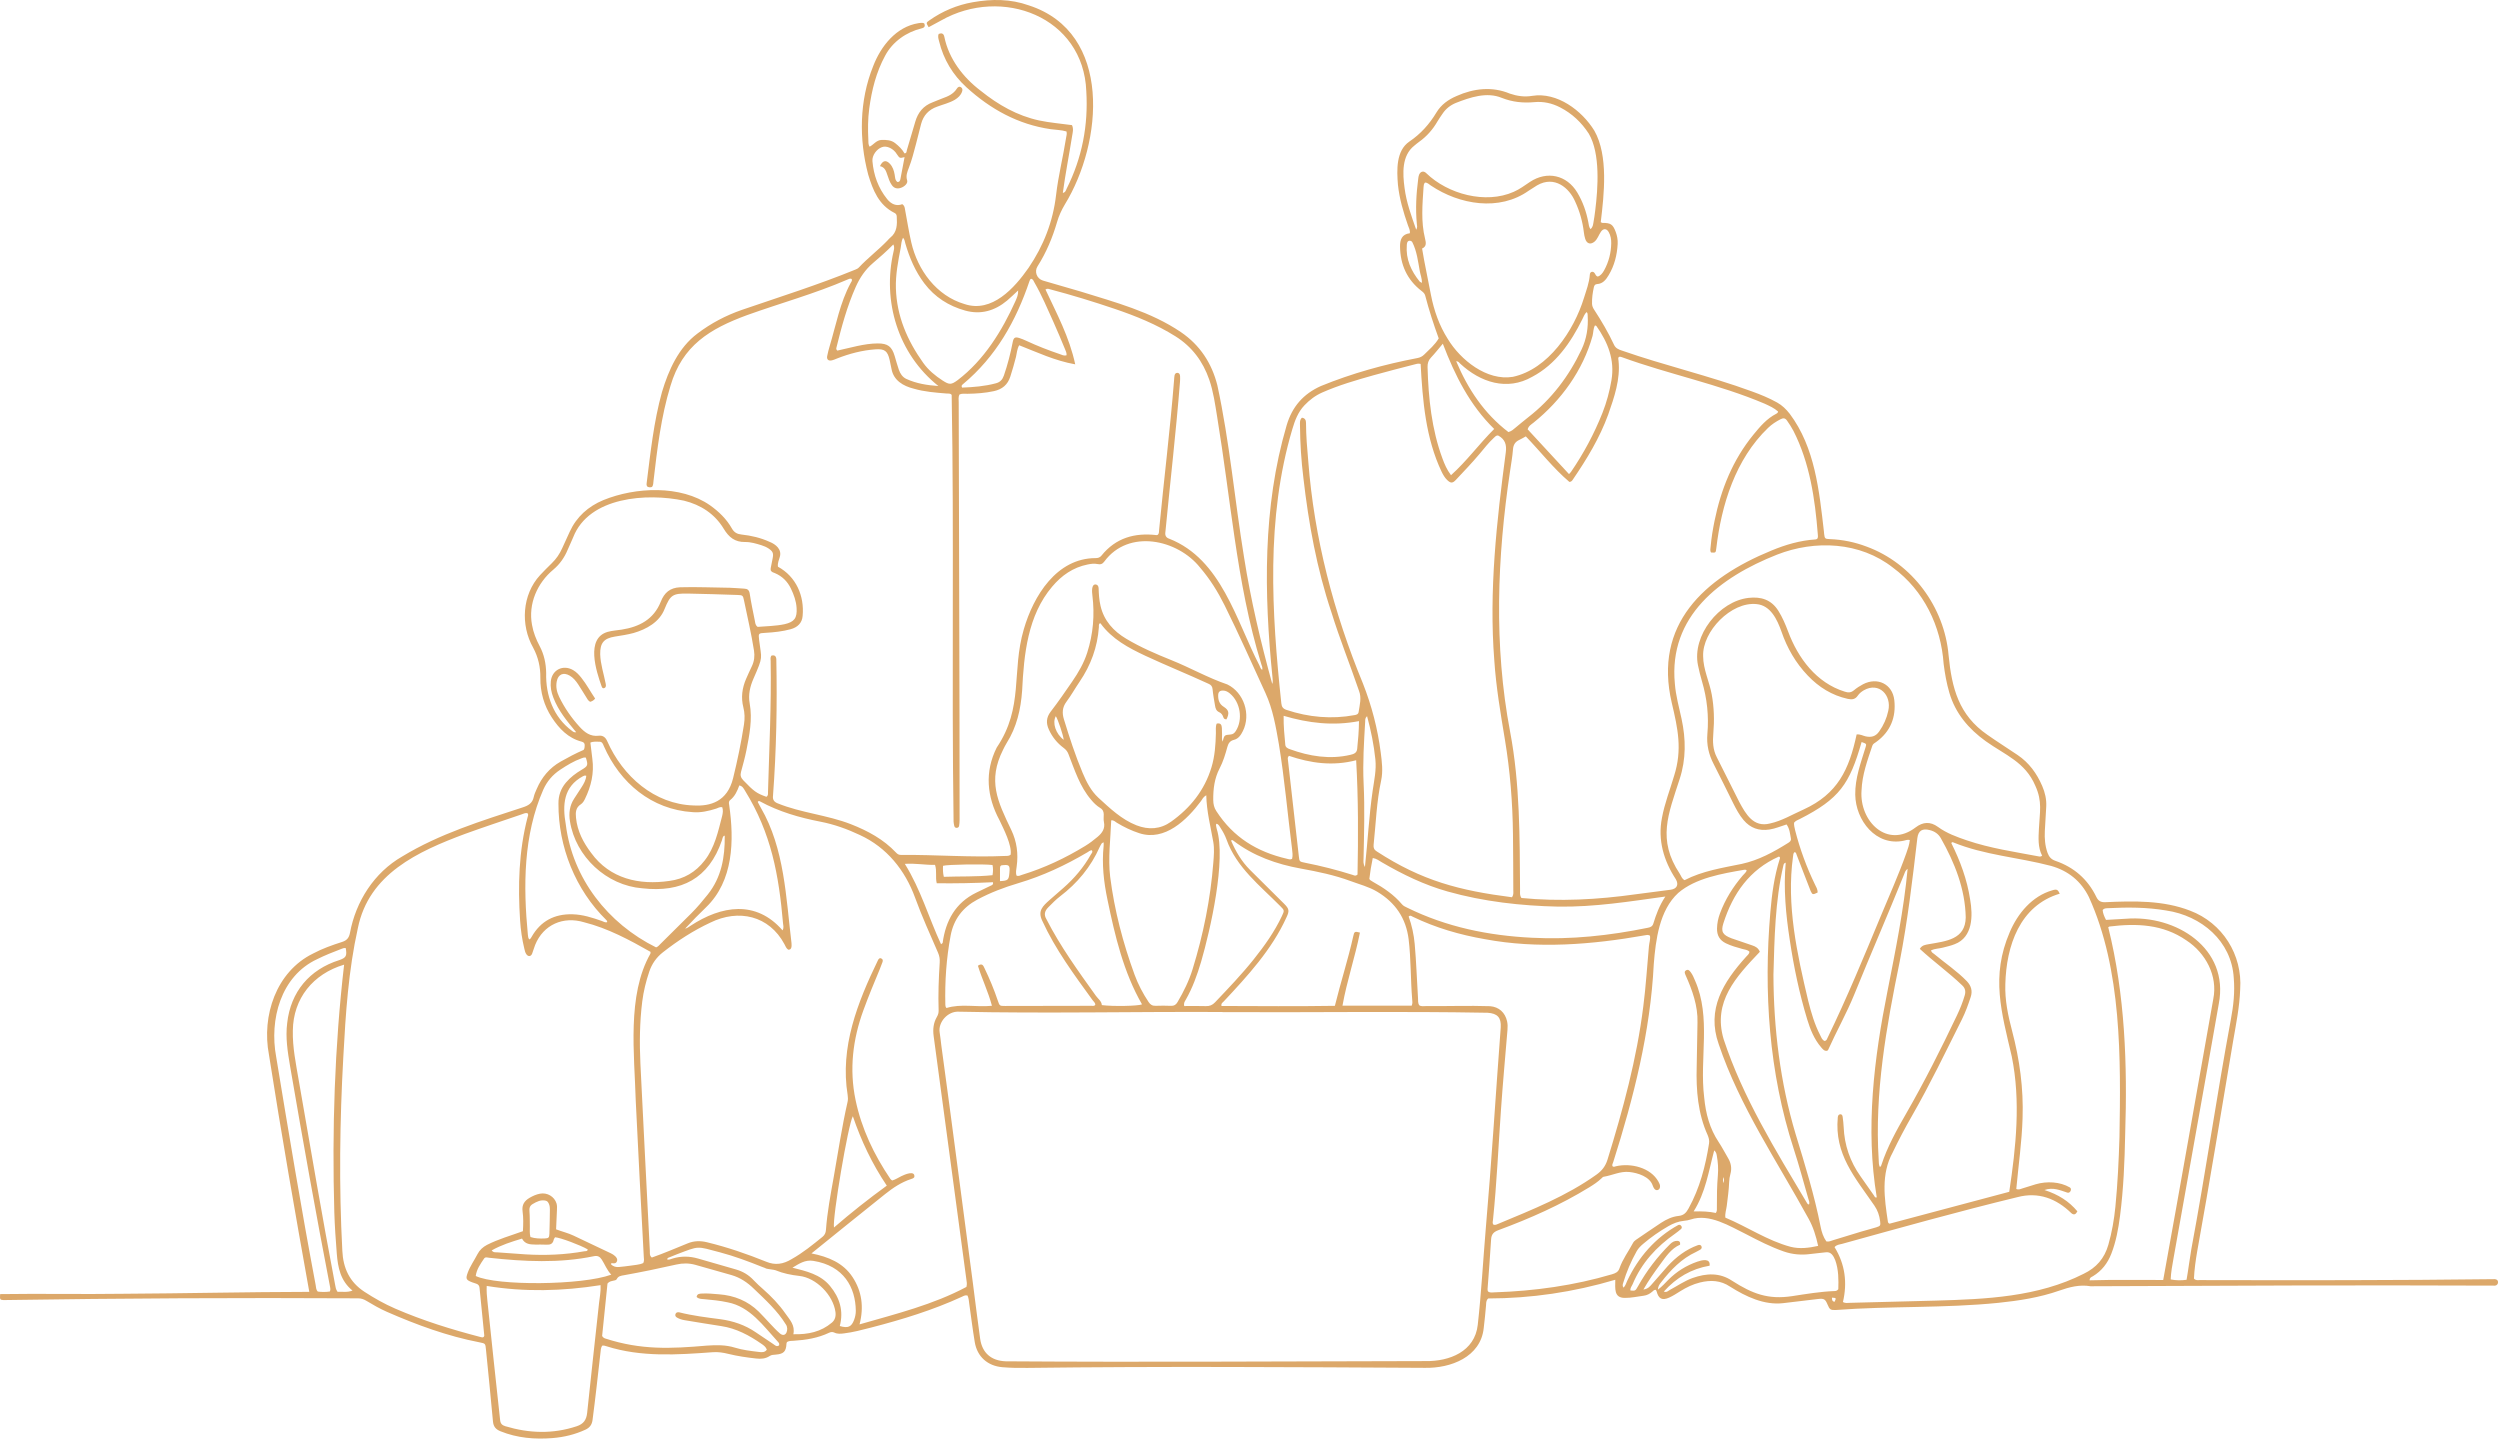<svg width="822" height="473" viewBox="0 0 822 473" fill="none" xmlns="http://www.w3.org/2000/svg">
<path d="M820.301 420.587C787.929 420.994 755.547 420.96 723.17 420.894C722.589 420.895 721.945 421.063 721.365 420.394C721.512 417.467 721.916 414.462 722.435 411.474C726.598 388.469 730.35 365.396 734.246 342.345C735.208 336.687 736.378 331.046 736.572 325.284C737.357 313.932 730.768 303.46 720.114 299.43C711.287 296 701.598 296.214 692.287 296.641C690.829 296.709 689.946 296.305 689.274 294.916C686.461 289.094 681.923 285.14 675.814 283.041C674.459 282.576 673.703 281.727 673.24 280.433C672.403 278.095 672.221 275.684 672.34 273.238C672.472 270.539 672.674 267.842 672.806 265.143C672.921 262.804 672.401 260.574 671.481 258.437C669.708 254.317 667.161 250.796 663.403 248.255C660.1 246.022 656.72 243.901 653.462 241.606C644.045 235.122 641.764 226.293 640.697 215.464C639.344 199.629 628.714 185.192 613.719 179.715C609.848 178.247 605.814 177.419 601.654 177.262C600.031 177.201 599.973 177.096 599.773 175.522C599.738 175.254 599.732 174.982 599.7 174.714C598.152 161.392 596.792 147.179 588.484 136.079C587.287 134.558 585.986 133.272 584.299 132.335C581.631 130.854 578.822 129.703 575.958 128.671C561.925 123.538 547.346 120.179 533.245 115.256C532.223 114.919 531.231 114.526 530.712 113.408C528.829 109.356 526.56 105.519 524.124 101.777C523.753 101.208 523.483 100.595 523.461 99.889C523.403 98.051 523.664 96.249 524.055 94.462C524.18 93.892 524.442 93.444 525.1 93.408C527.054 93.3 528.065 91.92 528.942 90.456C530.824 87.318 531.686 83.859 531.89 80.235C531.966 78.88 531.729 77.54 531.248 76.257C530.309 73.752 529.603 73.278 526.889 73.292C526.717 73.293 526.543 73.147 526.325 73.048C527.417 63.99 528.88 51.169 524.228 42.974C520.127 36.308 511.982 30.207 503.806 31.516C501.259 31.95 498.833 31.596 496.43 30.778C490.636 28.354 484.539 29.057 478.929 31.567C476.189 32.747 473.859 34.388 472.297 36.987C470.003 40.804 467.115 44.044 463.391 46.55C458.97 49.574 459.255 55.982 459.645 60.753C460.124 65.357 461.43 69.753 462.94 74.104C463.218 74.904 463.703 75.681 463.552 76.692C460.885 77.004 460.302 78.881 460.333 81.073C460.416 87.013 462.615 91.967 467.382 95.649C467.933 96.075 468.424 96.479 468.608 97.186C469.846 101.96 471.369 106.646 473.048 111.26C471.801 113.397 469.959 114.901 468.291 116.568C467.632 117.227 466.893 117.576 466 117.737C455.2 119.799 444.511 122.754 434.328 126.919C428.575 129.484 424.857 133.681 423.037 139.877C415.138 166.798 415.596 195.098 418.396 222.747C418.469 223.463 418.579 224.194 418.317 224.886C414.518 211.107 411.251 197.259 409.029 183.145C405.963 164.347 404.306 145.305 400.267 126.675C398.414 119.375 394.553 113.479 388.28 109.198C378.374 102.484 366.648 99.384 355.355 95.866C351.217 94.619 347.04 93.5 342.904 92.247C340.9 91.64 340.036 89.305 341.132 87.58C344.018 83.035 346.078 78.13 347.571 72.978C348.158 70.952 349.019 69.085 350.101 67.264C362.584 46.943 365.933 10.738 338.287 1.771C332.267 -0.377 326.102 -0.372 319.88 0.727C314.669 1.648 309.914 3.645 305.592 6.682C304.457 7.479 304.475 7.505 305.341 8.946C306.696 8.212 308.049 7.461 309.419 6.741C329.352 -4.597 356.252 5.432 357.177 30.014C357.852 41.207 355.782 51.95 350.718 62.032C350.467 62.532 350.382 63.228 349.456 63.436C350.303 57.087 351.534 50.922 352.53 44.612C352.71 43.511 353.046 42.372 352.469 41.142C348.871 40.635 345.229 40.362 341.669 39.608C334.432 38.041 328.206 34.456 322.504 29.882C316.692 25.494 311.987 19.387 310.504 12.139C310.262 10.948 309.615 10.802 308.652 11.144C308.266 12.052 308.594 12.823 308.781 13.595C310.225 19.559 313.303 24.639 317.782 28.712C325.685 35.899 334.748 40.932 345.499 42.48C347.218 42.727 348.981 42.715 350.663 43.227C350.873 43.995 350.635 44.638 350.532 45.297C349.55 51.573 347.979 57.748 347.246 64.063C346.227 72.844 343.129 80.821 338.172 88.096C333.545 94.713 326.154 102.958 317.188 99.992C307.92 97.289 301.695 88.793 299.617 79.648C298.809 76.095 298.247 72.485 297.575 68.901C297.465 68.311 297.467 67.673 296.672 67.135C294.722 67.894 293.018 67.11 291.687 65.453C288.761 61.813 287.248 57.593 286.855 52.977C286.696 51.114 288.222 49.018 289.958 48.392C291.564 47.746 293.857 48.913 294.895 50.708C295.822 52.063 295.822 52.063 297.422 51.661C296.971 54.06 296.537 56.439 296.069 58.81C295.966 59.329 295.804 59.89 295.051 59.834C294.262 59.219 294.319 58.288 294.17 57.443C293.93 56.092 293.541 54.824 292.548 53.801C291.303 52.517 290.217 52.745 289.335 54.628C290.896 54.947 291.339 56.215 291.761 57.516C292.137 58.673 292.516 59.84 293.22 60.847C293.965 61.911 294.99 62.187 296.256 61.745C297.512 61.307 298.562 60.217 298.27 59.31C297.781 57.798 298.306 56.521 298.819 55.206C299.829 52.617 300.493 49.926 301.205 47.25C301.778 45.096 302.288 42.926 302.856 40.77C303.601 37.943 305.365 36.041 308.128 35.074C310.078 34.33 312.162 33.865 313.97 32.795C315.019 32.143 315.916 31.336 316.331 30.112C316.523 29.547 316.506 29.014 315.96 28.679C315.366 28.314 314.915 28.65 314.604 29.145C313.484 30.927 311.702 31.694 309.83 32.36C308.749 32.744 307.71 33.242 306.635 33.643C303.607 34.772 301.816 36.977 300.94 40.028C300.044 43.145 299.115 46.251 298.179 49.356C298.058 49.755 298.188 50.359 297.402 50.443C296.658 49.103 295.541 48.025 294.327 47.065C293.034 46.041 291.469 45.972 289.89 46.007C288.186 46.045 287.281 47.529 285.946 48.235C285.425 47.496 285.549 46.727 285.512 46.001C285.337 42.553 285.351 39.106 285.809 35.677C286.62 29.61 288.091 23.736 291.038 18.309C293.48 13.719 297.988 10.552 303 9.334C304.036 9.106 304.302 8.55 303.857 7.654C303.16 7.397 302.563 7.533 301.966 7.623C294.624 8.809 289.611 15.206 287.09 21.774C282.543 33.064 282.383 45.75 285.468 57.419C287.014 62.521 288.927 67.441 294.16 70.034C294.634 70.268 294.821 70.663 294.852 71.177C295.007 73.789 295.023 76.349 292.67 78.185C292.353 78.432 292.103 78.764 291.823 79.057C288.828 82.184 285.349 84.799 282.385 87.96C282.052 88.314 281.627 88.501 281.177 88.673C268.974 93.66 256.404 97.61 243.943 101.885C238.679 103.712 233.78 106.274 229.328 109.662C223.116 114.292 219.829 121.676 217.657 128.912C214.933 138.723 213.89 148.814 212.617 158.867C212.566 159.263 212.551 159.684 212.894 160.035C213.378 160.235 213.887 160.337 214.405 160.084C214.842 159.488 214.792 158.789 214.873 158.129C216.105 147.596 217.337 137.027 220.458 126.847C224.363 113.612 233.338 108.126 245.698 103.589C256.628 99.662 267.86 96.592 278.543 91.966C279.016 91.762 279.505 91.456 280.049 91.725C280.281 92.288 279.905 92.67 279.695 93.058C276.199 99.511 274.902 106.815 272.802 113.781C272.494 114.887 272.168 115.995 271.967 117.123C271.787 118.137 272.351 118.696 273.353 118.517C274.008 118.401 274.634 118.103 275.261 117.857C279.31 116.269 283.485 115.178 287.83 114.862C290.887 114.64 291.844 115.41 292.513 118.36C292.737 119.348 292.939 120.341 293.134 121.336C293.815 125.098 296.989 126.929 300.419 127.79C303.945 128.823 307.588 129.09 311.225 129.385C311.813 129.432 312.464 129.267 312.91 129.844C313.739 176.559 312.863 223.401 313.536 270.153C313.563 270.621 313.658 271.089 313.762 271.549C313.84 271.896 314.061 272.165 314.442 272.197C314.9 272.237 315.274 272.01 315.35 271.574C315.465 270.913 315.512 270.234 315.513 269.562C315.526 223.799 315.295 178.035 315.221 132.272C315.219 131.413 315.026 130.514 315.508 129.691C316.358 129.323 317.248 129.488 318.112 129.476C321.024 129.435 323.92 129.223 326.771 128.611C329.489 128.028 331.362 126.517 332.212 123.756C332.868 121.624 333.538 119.503 334.058 117.332C334.352 116.103 334.389 114.789 335.106 113.521C341.061 115.848 346.834 118.608 353.533 119.794C351.597 110.763 347.414 103.053 343.752 95.182C344.353 94.772 344.802 95 345.249 95.118C352.437 97.011 359.543 99.188 366.578 101.575C373.493 103.921 380.252 106.662 386.477 110.572C391.913 113.985 395.513 118.796 397.596 124.821C398.975 128.809 399.529 132.969 400.207 137.098C402.374 150.301 403.972 163.587 405.927 176.821C408.003 190.871 410.514 204.823 414.729 218.419C414.901 218.974 415.226 219.566 415.008 220.276C414.411 219.853 414.33 219.282 414.103 218.804C406.361 203.863 401.591 183.914 384.469 177.138C383.387 176.792 383.002 176.047 383.178 174.949C384.755 158.476 386.681 142.025 387.984 125.516C388.037 124.912 388.033 124.3 388.01 123.694C387.987 123.106 387.76 122.601 387.08 122.59C385.979 122.618 386.144 124.109 386.04 124.932C384.732 141.37 382.694 157.737 381.121 174.15C381.06 174.738 381.173 175.383 380.667 175.844C380.527 175.883 380.395 175.96 380.275 175.947C373.088 175.104 366.859 176.846 362.166 182.682C361.636 183.341 361.008 183.505 360.221 183.507C347.405 183.515 339.798 195.949 336.624 206.915C332.52 220.907 336.675 232.511 327.718 245.803C323.715 253.788 324.459 261.944 328.636 269.687C329.994 272.572 332.772 277.916 332.294 281.032C331.687 281.518 331.055 281.424 330.461 281.44C319.036 281.956 307.624 280.996 296.2 281.094C295.503 281.104 295.062 280.803 294.632 280.346C290.505 275.963 285.371 273.203 279.84 271.021C271.999 267.951 263.503 267.316 255.704 264.142C254.542 263.68 254.003 262.957 254.161 261.663C255.282 246.707 255.555 231.672 255.253 216.679C255.151 215.642 254.582 215.28 253.607 215.595C253.226 216.192 253.382 216.813 253.393 217.41C253.637 231.746 252.926 246.063 252.518 260.387C252.501 260.958 252.654 261.63 251.976 261.989C248.685 260.815 247.869 260.175 244.373 256.536C243.558 255.687 243.355 254.893 243.645 253.809C244.276 251.46 244.942 249.114 245.413 246.731C246.42 241.627 247.437 236.523 246.493 231.26C245.991 228.461 246.584 225.789 247.731 223.171C251.088 215.504 250.356 216.873 249.605 210.481C249.334 208.174 249.337 208.21 251.761 208.071C254.528 207.912 257.283 207.618 259.97 206.887C262.217 206.276 263.731 204.85 263.906 202.522C264.522 195.949 261.759 189.576 255.788 186.334C255.617 185.162 256.108 184.157 256.395 183.136C257.152 180.655 255.074 178.952 253.019 178.151C250.096 176.824 247.011 176.094 243.839 175.759C242.39 175.607 241.404 175.108 240.634 173.747C238.881 170.648 236.36 168.207 233.457 166.141C223.778 159.395 208.922 160.139 198.382 164.434C193.424 166.501 189.567 169.896 187.297 174.894C186.488 176.678 185.656 178.453 184.856 180.241C184.018 182.113 182.899 183.776 181.413 185.205C180.098 186.469 178.826 187.78 177.573 189.105C171.65 195.535 171.095 205.518 175.298 212.949C176.983 216.104 177.706 219.325 177.67 222.856C177.622 227.56 178.863 231.998 181.444 235.92C183.847 239.57 186.8 242.716 191.285 243.864C192 244.047 192.3 244.472 192.247 245.179C192.212 245.647 192.23 246.131 191.88 246.575C189.318 247.68 186.813 249.011 184.345 250.41C180.678 252.489 178.125 255.553 176.477 259.397C176.105 260.266 175.681 261.14 175.493 262.055C175.084 264.045 173.775 264.857 171.956 265.438C158.369 269.886 144.555 274.125 132.258 281.6C123.027 286.902 116.996 296.367 115.067 306.753C114.763 308.313 114.081 309.198 112.512 309.7C109.233 310.749 105.974 311.902 102.922 313.526C90.765 319.501 85.997 334.018 88.429 346.777C92.525 372.878 97.021 398.732 101.696 424.762C81.144 424.796 60.999 425.279 40.515 425.391C27.032 425.593 13.513 425.296 0.043 425.503C-0.072 427.289 -0.031 427.388 1.147 427.464C40.009 426.872 78.878 426.676 117.745 426.889C118.742 426.887 119.584 427.181 120.415 427.677C122.62 428.994 124.841 430.291 127.197 431.322C137.058 435.637 147.125 439.331 157.735 441.376C159.597 441.735 159.591 441.752 159.787 443.743C160.562 451.612 161.378 459.476 162.085 467.352C162.241 469.083 163.017 469.98 164.583 470.61C170.114 472.837 175.862 473.302 181.715 472.836C185.437 472.54 189.043 471.662 192.461 470.09C193.863 469.445 194.614 468.502 194.828 466.883C195.79 459.579 196.585 452.257 197.414 444.938C197.511 444.08 197.523 443.192 197.987 442.46C198.549 442.337 198.998 442.521 199.443 442.657C210.84 446.284 222.699 445.46 234.432 444.602C236.142 444.482 237.793 444.741 239.443 445.149C242.465 445.896 245.537 446.338 248.629 446.681C250.23 446.859 251.728 446.759 253.099 445.84C253.691 445.443 254.372 445.457 255.048 445.401C257.705 445.181 258.474 444.372 258.596 441.758C258.604 441.574 258.726 441.396 258.784 441.244C259.501 440.817 260.265 440.887 260.996 440.841C264.998 440.586 268.915 439.961 272.578 438.221C273.168 437.941 273.739 437.868 274.327 438.157C275.356 438.662 276.427 438.55 277.508 438.419C280.534 438.052 283.462 437.267 286.407 436.505C296.625 433.862 306.689 430.788 316.301 426.364C316.837 426.117 317.372 425.748 318.121 425.974C318.545 426.845 318.572 427.859 318.712 428.847C319.3 432.994 319.811 437.154 320.5 441.285C321.304 446.107 324.758 449.14 329.619 449.541C332.386 449.768 335.156 449.815 337.927 449.768C381.455 449.218 424.993 449.51 468.522 449.747C476.973 449.917 486.861 446.212 487.849 436.665C488.184 434.185 488.363 431.693 488.61 429.206C488.681 428.484 488.536 427.7 489.308 426.933C503.385 426.915 517.36 424.87 531.105 420.784C531.102 423.618 530.563 426.773 534.259 426.749C536.364 426.772 538.413 426.289 540.487 426.026C541.506 425.897 542.416 425.427 543.206 424.753C543.559 424.452 543.849 424.038 544.445 424.097C544.522 424.249 544.643 424.411 544.69 424.593C545.328 427.046 546.507 427.689 548.825 426.649C550.111 426.072 551.305 425.276 552.508 424.528C554.529 423.27 556.638 422.251 558.968 421.679C562.463 420.819 565.739 420.954 568.865 423.058C574.04 426.32 580.051 429.205 586.328 428.474C590.154 428.04 593.972 427.535 597.798 427.108C599.758 426.89 600.156 427.168 600.892 428.922C601.585 430.574 601.859 430.795 603.58 430.731C621.357 429.384 639.277 430.171 657.039 428.376C663.837 427.671 670.585 426.64 677.064 424.37C680.422 423.194 683.775 422.297 687.369 422.918C731.691 422.724 776.058 422.522 820.382 422.717C820.984 422.638 821.348 422.182 821.36 421.593C821.372 420.941 820.891 420.632 820.301 420.587ZM298.012 124.593C296.72 123.998 295.972 122.828 295.522 121.523C295.017 120.058 294.618 118.557 294.173 117.071C293.23 113.924 291.925 112.911 288.588 112.918C284.089 112.944 279.642 114.362 275.309 115.279C274.877 114.865 274.943 114.591 275.006 114.335C276.688 107.519 278.507 100.749 281.378 94.306C282.719 91.297 284.502 88.659 287.019 86.506C289.267 84.585 291.504 82.649 293.719 80.38C294.192 81.267 293.935 81.971 293.811 82.637C290.013 99.003 295.275 116.37 308.544 126.924C304.917 126.678 301.346 126.126 298.012 124.593ZM314.865 124.998C312.77 126.525 312.183 126.572 309.961 125.137C307.506 123.552 305.255 121.697 303.552 119.303C298.321 111.952 294.832 103.948 294.57 94.766C294.442 90.271 295.307 85.897 296.143 81.52C296.354 80.416 296.337 79.248 296.913 78.164C297.468 78.752 297.498 79.446 297.684 80.083C299.054 84.782 300.935 89.224 303.919 93.169C307.362 97.719 311.923 100.601 317.323 102.111C322.453 103.545 327.074 102.215 331.122 98.837C332.302 97.852 333.393 96.76 334.77 95.491C334.824 96.95 334.326 97.949 333.909 98.942C329.476 108.786 323.561 118.379 314.865 124.998ZM346.369 105.862C347.708 108.814 348.928 111.82 350.18 114.811C350.433 115.417 350.741 116.029 350.687 116.813C349.767 117.074 349.165 116.672 348.545 116.462C344.768 115.186 341.055 113.744 337.44 112.054C336.707 111.711 335.953 111.4 335.184 111.152C333.729 110.682 333.268 111.001 332.971 112.529C332.247 116.245 331.318 119.905 330.073 123.487C329.612 124.814 328.851 125.655 327.462 126.026C323.784 127.009 320.038 127.308 316.333 127.446C315.959 126.822 316.331 126.559 316.63 126.309C327.476 117.274 334.083 105.511 338.519 92.346C338.582 92.159 338.687 91.985 338.787 91.814C338.816 91.764 338.895 91.742 339.008 91.671C339.696 91.755 339.849 92.421 340.129 92.903C342.542 97.061 344.387 101.496 346.369 105.862ZM622.421 186.655C632.562 194.134 638.202 205.839 639.069 218.284C639.474 221.507 640.038 224.695 640.958 227.815C642.961 234.604 647.292 239.664 652.916 243.711C659.266 248.247 665.902 250.56 669.206 258.338C671.611 263.594 670.638 267.025 670.396 272.475C670.246 275.507 670.009 278.556 671.447 281.347C671.065 281.677 670.725 281.659 670.393 281.596C662.434 280.088 654.396 278.929 646.688 276.307C643.362 275.176 640.082 273.993 637.182 271.875C634.682 270.051 632.247 270.237 629.885 272.03C620.523 279.218 611.32 270.022 612.071 259.918C612.257 254.783 614.012 250.002 615.621 245.196C615.839 244.547 616.393 244.318 616.885 243.965C621.615 240.565 623.476 235.785 622.846 230.184C622.252 224.9 617.291 222.52 612.566 224.98C611.494 225.538 610.462 226.221 609.533 226.993C608.565 227.796 607.656 227.78 606.532 227.408C597.242 224.523 591.183 216.402 587.912 207.59C587.029 205.255 586.066 202.966 584.717 200.826C582.388 197.133 578.999 196.123 574.934 196.583C565.256 197.674 556.298 208.974 558.294 218.727C558.659 220.512 559.1 222.287 559.616 224.034C561.284 229.676 561.902 235.443 561.388 241.28C561.073 244.865 561.832 248.084 563.458 251.229C565.661 255.489 567.731 259.818 569.883 264.105C570.853 266.038 571.869 267.95 573.273 269.619C575.51 272.279 578.346 273.267 581.773 272.752C583.72 272.46 585.509 271.659 587.424 271.079C588.454 272.497 588.552 274.135 588.851 275.704C588.989 276.425 588.489 276.813 587.956 277.147C583.185 280.134 578.278 282.83 572.709 284.044C566.294 285.363 559.773 286.352 553.892 289.397C552.955 288.931 552.771 287.991 552.3 287.29C544.832 276.019 548.533 267.748 552.269 256.152C554.412 249.603 554.331 243.004 552.894 236.337C552.069 232.509 550.992 228.71 550.694 224.797C548.58 202.592 565.514 189.779 584.3 182.361C596.781 177.479 611.586 178.122 622.421 186.655ZM645.138 323.956C646.151 324.867 646.387 325.947 646.007 327.259C645.347 329.54 644.457 331.731 643.443 333.864C638.222 344.847 632.748 355.698 626.68 366.247C623.583 371.632 620.555 377.069 618.613 383.018C618.534 383.261 618.495 383.56 618.084 383.677C617.717 382.953 617.753 382.146 617.718 381.37C616.31 359.357 620.246 337.562 624.635 316.087C627.249 302.689 628.84 289.134 630.422 275.583C630.744 273.085 632.059 272.302 634.535 272.941C636.118 273.349 637.341 274.176 638.164 275.627C642.698 283.653 646.148 292.283 646.332 301.642C646.225 308.939 639.846 309.448 634.128 310.457C633.103 310.655 631.964 310.734 631.234 311.989C635.835 316.241 640.685 319.686 645.138 323.956ZM576.221 310.874C573.924 310.076 571.616 309.309 569.319 308.514C566.483 307.431 565.746 306.411 566.645 303.592C569.763 293.81 575.249 285.932 584.929 281.627C585.451 281.886 585.236 282.244 585.147 282.526C583.371 288.172 582.592 293.997 582.097 299.861C579.848 326.091 581.611 352.664 589.795 377.818C591.554 383.209 593.005 388.702 594.581 394.153C594.755 394.755 595.09 395.373 594.796 396.025C594.37 396.011 594.255 395.738 594.12 395.518C583.829 378.219 573.026 360.842 566.708 341.611C563.133 329.378 570.771 321.205 578.64 312.951C578.097 311.654 577.196 311.21 576.221 310.874ZM590.398 372.878C585.323 355.951 583.168 338.124 583.107 320.472C583.449 308.477 583.639 296.369 586.366 284.609C586.453 284.227 586.53 283.799 587.143 283.644C586.376 292.173 587.181 300.654 588.478 309.074C589.799 317.901 591.617 326.628 594.21 335.174C595.212 338.475 596.494 341.683 598.797 344.357C599.324 344.969 599.808 345.651 600.751 345.497C600.882 345.392 601.033 345.329 601.082 345.221C603.806 339.117 607.112 333.293 609.643 327.089C614.998 313.881 620.712 300.819 626.029 287.596C626.28 286.992 626.376 286.286 627.224 285.687C625.955 299.209 623.25 312.395 620.645 325.691C616.175 348.005 613.305 371.051 617.079 393.687C616.444 393.903 616.374 393.383 616.176 393.103C614.694 391.007 613.241 388.89 611.756 386.797C608.3 381.925 606.433 376.518 606.196 370.543C606.153 369.466 606.009 368.391 605.877 367.32C605.819 366.848 605.697 366.33 605.056 366.378C604.465 366.422 604.32 366.915 604.262 367.395C603.133 379.564 609.876 387.069 616.298 396.399C617.365 397.936 617.945 399.641 618.179 401.478C618.365 402.942 618.293 403.112 616.92 403.54C615.309 404.043 613.666 404.443 612.049 404.928C608.946 405.86 605.852 406.827 602.751 407.766C602.051 407.978 601.377 408.355 600.507 408.178C599.503 406.763 598.957 405.086 598.623 403.381C596.593 393.019 593.479 382.957 590.398 372.878ZM562.819 228.352C562.054 224.094 560.009 220.132 559.99 215.734C559.713 207.572 569.246 197.798 577.502 198.622C582.182 199.012 584.355 203.747 585.739 207.651C587.605 213.097 590.416 217.964 594.413 222.145C598.057 225.959 602.316 228.622 607.515 229.783C608.956 230.104 609.996 229.963 610.849 228.714C611.347 227.985 612.034 227.433 612.805 226.978C617.797 224.11 622.045 228.575 620.863 233.725C620.334 236.198 619.332 238.445 617.857 240.529C616.696 242.17 615.258 242.508 613.443 242.122C612.529 241.928 611.702 241.365 610.459 241.484C607.973 253.09 604.223 261.042 592.969 266.184C589.329 267.79 585.887 269.906 581.958 270.764C576.545 272.143 574.037 267.708 571.849 263.639C569.354 258.769 566.982 253.836 564.477 248.971C563.174 246.439 563.108 243.805 563.345 241.077C563.715 236.816 563.585 232.568 562.819 228.352ZM596.786 290.88C594.007 285.146 591.823 279.196 590.246 273.023C590.066 272.22 589.822 271.322 589.885 270.509C590.428 269.82 591.161 269.605 591.814 269.272C604.818 262.651 608.148 257.806 612.097 243.979C613.707 244.542 613.76 244.559 613.396 245.714C611.844 250.79 609.918 255.901 610.003 261.286C610.13 269.759 616.834 278.371 625.987 276.418C626.568 276.317 627.122 275.989 627.951 276.197C627.798 277.726 627.281 279.163 626.771 280.6C624.284 287.611 621.219 294.386 618.382 301.255C612.815 314.671 607.272 328.108 600.93 341.182C600.735 341.591 600.637 342.105 599.991 342.287C599.107 342.001 598.856 341.099 598.469 340.353C596.62 336.788 595.518 332.947 594.544 329.083C590.873 313.637 587.326 297.528 589.551 281.599C589.644 281.086 589.564 280.493 590.123 280.159C590.581 280.317 590.623 280.763 590.759 281.114C592.316 285.075 593.784 289.073 595.364 293.022C595.95 294.212 596.027 294.226 597.621 293.473C597.681 292.404 597.164 291.66 596.786 290.88ZM532.167 118.556C532.107 118.162 531.978 117.757 532.253 117.396C532.59 117.207 532.913 117.313 533.23 117.426C548.711 123.067 565.02 126.284 580.205 132.729C581.773 133.463 583.377 134.155 584.64 135.312C584.557 135.726 584.336 135.887 584.095 136.01C580.929 137.613 578.708 140.245 576.52 142.924C569.732 151.237 565.865 160.865 563.738 171.275C563.17 174.056 562.703 176.856 562.461 179.686C562.405 180.342 562.191 181.025 562.585 181.655C564.099 181.774 564.145 181.779 564.315 180.312C566.013 165.899 570.623 151.012 581.332 140.7C582.554 139.516 583.967 138.604 585.482 137.825C586.353 137.376 586.973 137.445 587.558 138.271C588.34 139.377 589.068 140.509 589.7 141.708C595.038 152.203 596.775 164.003 597.687 175.608C597.729 176.073 597.812 176.549 597.607 177.005C597.44 177.242 597.197 177.351 596.921 177.368C591.87 177.688 587.095 179.099 582.45 181.021C560.32 190.089 543.607 205.316 549.687 231.14C551.694 239.641 553.183 246.48 550.446 255.092C549.093 259.691 547.325 264.173 546.452 268.902C545.016 276.187 547.042 283.044 551.027 289.116C552.052 290.89 551.35 292.276 549.286 292.546C545.469 293.047 541.647 293.509 537.834 294.038C525.428 295.788 512.724 296.49 500.255 295.259C499.62 294.361 499.805 293.593 499.796 292.871C499.668 275.377 499.793 257.805 496.517 240.547C491.138 212.207 492.268 183.221 496.522 154.811C496.853 152.47 497.292 150.136 497.465 147.783C497.579 146.237 498.201 145.262 499.558 144.635C500.225 144.326 500.854 143.937 501.688 143.481C506.503 148.489 510.773 154.003 516.01 158.455C516.69 158.44 516.933 158.005 517.195 157.622C521.77 150.906 525.978 143.99 528.776 136.308C530.758 130.642 532.836 124.649 532.167 118.556ZM495.531 335.815C494.898 332.929 492.874 331.069 489.921 330.834C482.904 330.603 475.863 330.861 468.839 330.801C468.114 330.802 467.351 330.983 466.671 330.546C466.154 329.823 466.293 328.983 466.243 328.189C465.863 322.256 465.688 316.311 465.154 310.386C464.873 307.275 464.213 304.26 463.168 301.36C463.696 300.814 464.117 301.232 464.498 301.416C472.035 305.07 480.005 307.371 488.219 308.798C505.63 312.061 523.464 310.587 540.802 307.536C541.316 307.451 541.853 307.252 542.509 307.646C542.716 308.78 542.279 309.955 542.169 311.135C541.556 317.727 541.168 324.341 540.315 330.91C538.177 348.105 533.633 364.836 528.527 381.358C527.861 383.449 526.735 384.921 524.908 386.225C515.016 393.288 503.832 397.72 492.736 402.345C492.208 402.565 491.646 402.915 491.02 402.659C490.628 402.143 490.843 401.597 490.897 401.075C492.134 389.108 492.663 377.09 493.505 365.095C494.124 356.266 494.914 347.45 495.66 338.63C495.742 337.673 495.736 336.746 495.531 335.815ZM444.973 307.743C443.219 315.591 440.859 322.799 438.908 330.716C426.514 330.912 414.06 330.803 401.62 330.766C401.441 329.905 402.012 329.64 402.351 329.282C410.221 320.871 418.18 312.236 422.986 301.639C424.005 299.5 423.901 298.834 422.22 297.155C418.49 293.431 414.734 289.734 411.001 286.014C408.235 283.258 406.312 279.955 404.784 276.414C405.049 276.083 405.301 276.246 405.505 276.402C412.103 281.453 419.66 284.13 427.756 285.594C433.271 286.591 438.777 287.732 444.044 289.687C446.997 290.784 450.076 291.552 452.834 293.204C458.798 296.775 462.294 301.899 463.159 308.821C463.945 315.409 463.785 322.045 464.328 328.647C464.385 329.242 464.5 329.853 464.169 330.668H441.405C442.874 322.441 445.563 314.659 447.145 306.641C445.502 306.184 445.265 306.272 444.973 307.743ZM364.14 295.828C366.591 307.67 369.41 319.672 375.496 330.238C374.202 330.792 365.972 330.951 362.284 330.482C362.204 329.181 361.062 328.442 360.326 327.415C354.525 319.298 348.627 311.185 344.088 302.273C343.169 300.759 343.464 299.541 344.685 298.316C345.926 297.071 347.141 295.799 348.536 294.736C354.231 290.398 358.673 285.068 361.578 278.494C361.767 278.065 362.027 277.666 362.279 277.268C362.337 277.176 362.497 277.149 362.879 276.957C362.879 277.471 362.909 277.806 362.875 278.135C362.251 284.108 362.911 289.98 364.14 295.828ZM350.63 230.756C352.202 228.648 353.49 226.332 354.971 224.153C358.662 218.725 360.844 212.779 361.311 206.216C361.343 205.781 361.181 205.258 361.646 204.933C361.732 204.944 361.828 204.928 361.854 204.964C365.611 210.133 371.046 213.018 376.621 215.635C383.478 218.823 390.497 221.663 397.368 224.825C398.186 225.18 398.61 225.659 398.698 226.624C398.863 228.434 399.21 230.229 399.506 232.027C399.651 232.91 399.903 233.734 400.838 234.152C401.552 234.472 401.992 235.054 402.227 235.806C402.353 236.208 402.596 236.528 403.257 236.531C404.257 234.552 404.107 233.488 402.367 232.399C400.887 231.472 400.51 230.159 400.536 228.608C400.554 227.478 401.082 227.03 402.192 227.058C403.049 227.079 403.74 227.481 404.379 228.007C407.849 230.863 408.747 236.609 406.324 240.367C405.899 241.026 405.431 241.445 404.565 241.511C402.537 241.665 402.541 241.719 401.998 243.86C401.655 242.941 401.84 242.243 401.81 241.578C401.777 240.836 401.796 240.091 401.754 239.35C401.696 238.349 401.362 237.624 400.049 237.924C399.622 238.935 399.812 240.021 399.786 241.072C399.692 244.865 399.44 248.639 398.334 252.293C396.051 259.836 391.389 265.657 385.054 270.17C381.54 272.673 377.667 272.915 373.667 271.36C368.786 269.452 364.911 265.746 361.114 262.261C358.694 260.008 357.222 257.089 355.959 254.088C353.546 248.355 351.635 242.441 349.812 236.5C349.194 234.487 349.26 232.593 350.63 230.756ZM349.747 243.256C347.124 241.278 345.926 237.693 347.148 235.48C347.831 236.441 349.613 241.774 349.747 243.256ZM373.04 320.459C369.23 310.021 366.421 299.323 365.023 288.29C364.293 282.115 365.142 275.913 365.37 269.717C366.255 269.637 366.711 270.216 367.264 270.55C369.585 271.953 372.008 273.115 374.594 273.957C382.986 276.703 390.297 269.563 394.903 263.373C395.33 262.786 395.592 262.057 396.621 261.469C396.737 266.855 398.06 271.829 398.935 276.876C399.318 279.09 399.119 281.329 398.947 283.55C398.021 295.52 395.662 307.211 392.124 318.679C390.939 322.52 389.183 326.072 387.155 329.518C386.651 330.375 386.045 330.759 385.04 330.719C383.353 330.652 381.66 330.64 379.974 330.709C378.897 330.752 378.238 330.338 377.651 329.454C375.772 326.626 374.203 323.643 373.04 320.459ZM389.852 328.764C392.118 324.812 393.634 320.57 394.926 316.219C397.991 305.683 403.214 282.694 400.074 272.58C399.935 272.134 399.875 271.661 399.809 271.196C399.795 271.1 399.918 270.984 399.997 270.845C400.739 271.031 400.986 271.72 401.341 272.256C402.126 273.439 402.788 274.698 403.278 276.032C406.527 285.192 414.307 291.213 420.913 297.89C422.372 299.335 422.352 299.363 421.491 301.196C419.061 306.365 415.777 310.971 412.23 315.419C408.266 320.392 403.874 324.969 399.501 329.57C398.631 330.485 397.728 330.855 396.48 330.811C394.128 330.729 391.771 330.787 389.374 330.787C389.138 329.764 389.562 329.269 389.852 328.764ZM423.804 248.516C430.905 250.934 438.17 251.979 445.906 249.968C446.633 262.749 446.598 275.244 446.354 287.549C445.674 288.158 445.229 287.816 444.812 287.684C439.661 286.055 434.434 284.725 429.133 283.678C427.264 283.309 427.255 283.301 427.057 281.551C425.847 270.889 424.641 260.225 423.436 249.562C423.406 249.295 423.372 249.024 423.804 248.516ZM422.607 244.895C422.333 241.824 421.994 238.752 422.059 235.358C430.217 237.765 438.302 238.746 446.837 237.103C446.801 240.506 446.535 243.382 446.239 246.255C446.103 247.576 445.128 247.941 443.993 248.194C437.296 249.764 430.513 248.675 424.14 246.346C423.424 246.109 422.682 245.737 422.607 244.895ZM448.36 257.652C448.028 250.82 448.478 244.03 448.872 237.228C448.901 236.717 448.786 236.143 449.489 235.468C450.799 240.27 451.73 244.932 452.224 249.706C452.585 253.203 451.833 256.526 451.34 259.921C450.105 268.4 449.741 276.484 448.789 285.074C448.153 283.902 448.316 283.105 448.332 282.351C448.503 274.118 448.76 265.879 448.36 257.652ZM541.796 305.056C529.276 307.613 516.522 309.01 503.742 308.333C489.443 307.632 475.622 304.825 462.677 298.443C462.073 298.146 461.447 297.893 460.992 297.353C458.336 294.202 454.998 291.929 451.432 289.95C451.137 289.787 450.852 289.605 450.576 289.412C450.471 289.339 450.403 289.211 450.237 289.009C450.505 286.763 450.862 284.449 451.367 282.108C452.596 282.303 453.452 283 454.37 283.535C461.218 287.533 468.32 290.969 475.977 293.124C487.822 296.462 500.131 297.834 512.412 298.101C524.411 298.248 535.609 296.431 547.567 294.78C545.56 297.82 544.52 300.731 543.612 303.69C543.32 304.637 542.613 304.905 541.796 305.056ZM495.97 142.069C488.026 135.994 482.682 128.007 478.786 118.755C479.56 118.797 479.787 119.257 480.108 119.564C486.738 125.72 495.52 128.627 503.797 123.89C511.502 119.82 516.503 112.6 520.271 104.965C520.663 104.198 520.926 103.344 521.663 102.608C522.095 102.96 522.003 103.444 522.03 103.86C522.272 107.706 521.664 111.421 520.021 114.904C515.867 123.711 510.129 131.286 502.384 137.276C500.996 138.349 499.67 139.501 498.306 140.606C497.682 141.112 497.123 141.719 495.97 142.069ZM523.629 110.457C523.925 109.319 523.828 108.072 524.424 107.001C524.659 107.091 524.833 107.102 524.895 107.191C528.662 112.545 530.991 118.303 529.846 125.02C529.22 128.69 528.262 132.281 526.896 135.738C524.182 142.604 520.707 149.079 516.533 155.173C516.389 155.382 516.185 155.55 515.881 155.873C511.301 150.916 506.778 146.021 502.293 141.167C502.628 139.976 503.537 139.543 504.238 138.962C513.332 131.646 520.474 121.783 523.629 110.457ZM461.819 61.804C461.185 57.04 460.839 51.186 465.025 47.891C465.545 47.46 466.061 47.02 466.61 46.629C469.131 44.836 471.116 42.575 472.653 39.897C473.157 39.021 473.762 38.203 474.325 37.361C475.408 35.738 476.873 34.595 478.67 33.848C483.404 31.997 488.838 30.135 493.791 32.181C497.268 33.567 500.82 33.927 504.522 33.58C507.47 33.304 510.289 33.93 512.944 35.293C516.891 37.319 520.008 40.261 522.396 43.955C526.236 50.432 525.421 61.912 524.509 69.202C524.34 70.541 524.167 71.883 523.916 73.208C523.784 73.909 523.741 74.69 522.95 75.34C522.413 74.605 522.39 73.848 522.252 73.127C521.59 69.647 520.439 66.344 518.611 63.301C515.15 57.538 508.675 56.096 503.066 59.804C501.323 60.957 499.659 62.232 497.715 63.069C488.456 67.194 476.057 63.822 468.986 56.969C468.111 56.076 467.08 56.306 466.592 57.456C466.412 57.88 466.366 58.369 466.305 58.835C465.658 63.737 465.39 68.65 465.856 73.588C465.909 74.151 466.127 74.746 465.65 75.54C464.03 70.916 462.414 66.511 461.819 61.804ZM466.802 92.591C463.963 89.092 462.191 85.212 462.556 80.579C462.596 80.004 462.678 79.251 463.388 79.162C463.838 79.103 464.203 79.31 464.395 79.682C465.876 82.636 466.246 85.982 466.837 89.193C467.038 90.37 467.543 91.494 467.548 92.991C467.131 92.773 466.911 92.727 466.802 92.591ZM470.496 96.968C469.553 91.866 468.41 86.845 467.584 81.719C469.116 81.048 468.882 79.778 468.561 78.485C467.168 72.875 467.696 67.206 468.064 61.545C468.097 61.032 468.121 60.461 468.54 60.027C469.362 60.005 469.877 60.617 470.479 61.014C479.875 67.31 492.974 69.572 502.661 62.687C503.559 62.088 504.471 61.507 505.394 60.946C511.133 57.632 515.979 61.777 517.922 66.295C519.408 69.507 520.358 72.869 520.774 76.387C520.861 77.12 520.996 77.862 521.225 78.562C521.754 80.183 523.02 80.519 524.317 79.419C525.293 78.555 525.666 77.241 526.384 76.192C527.174 75.049 528.237 75.082 528.928 76.281C529.586 77.423 529.798 78.71 529.773 79.997C529.713 83.153 528.951 86.149 527.42 88.918C526.935 89.797 526.315 90.605 525.372 90.95C524.737 90.787 524.622 90.274 524.369 89.893C523.838 88.994 522.747 89.299 522.737 90.312C522.55 92.974 521.584 95.445 520.809 97.953C517.525 108.678 509.047 121.421 497.423 123.905C488.871 125.324 480.215 118.348 476.034 111.455C473.212 107.008 471.502 102.118 470.496 96.968ZM470.498 117.581C471.787 116.222 472.942 114.735 474.403 113.01C478.402 123.472 483.236 133.157 491.288 141.045C486.324 145.989 482.325 151.539 477.09 156.249C475.701 154.387 474.953 152.586 474.279 150.752C470.719 141.13 469.656 130.879 469.381 120.686C469.359 119.463 469.633 118.493 470.498 117.581ZM424.908 141.14C425.757 138.273 426.762 135.528 428.897 133.274C430.605 131.472 432.499 130.043 434.763 129.045C440.221 126.641 445.929 124.985 451.649 123.377C456.069 122.134 460.522 121.012 464.966 119.856C465.606 119.69 466.253 119.433 467.103 119.655C467.752 131.689 468.753 144.081 474.013 155.128C474.495 156.099 475.018 157.047 475.809 157.81C476.965 158.925 477.596 158.965 478.7 157.779C481.324 154.96 484.008 152.196 486.482 149.24C487.999 147.427 489.448 145.551 491.196 143.943C491.538 143.628 491.846 143.244 492.355 143.179C492.488 143.209 492.634 143.21 492.743 143.273C494.861 144.496 495.432 146.23 495.109 148.686C492.11 171.392 489.527 194.237 491.327 217.163C491.913 225.95 493.394 234.603 494.827 243.264C496.531 253.558 497.346 263.916 497.466 274.336C497.537 280.485 497.55 286.635 497.573 292.785C497.575 293.446 497.724 294.14 497.161 295.021C479.862 292.816 467.518 289.6 452.708 279.963C451.852 279.456 451.534 278.797 451.641 277.79C452.392 270.741 452.613 263.626 454.111 256.671C454.784 253.543 454.37 250.47 453.979 247.401C452.985 239.599 451.017 232.057 448.127 224.71C438.503 201.384 432.08 176.815 430.156 151.607C429.782 147.435 429.431 143.26 429.415 139.067C429.411 138.149 429.118 137.501 428.085 137.338C427.27 138.073 427.431 139.06 427.439 139.972C427.487 145.72 427.848 151.449 428.554 157.156C430.274 172.136 432.961 186.988 437.766 201.307C440.463 210.025 443.879 218.487 446.826 227.113C447.759 229.484 447.056 231.779 446.717 234.1C446.609 234.839 446.007 235.034 445.383 235.125C437.874 236.535 430.231 235.839 423.001 233.414C421.855 233.035 421.42 232.415 421.302 231.259C418.115 201.269 416.212 170.433 424.908 141.14ZM329.813 246.514C330.179 245.791 330.523 245.05 330.955 244.367C334.308 239.08 335.64 233.202 336.079 227.055C336.671 215.115 337.912 202.33 345.981 192.857C349.055 189.208 352.831 186.561 357.625 185.603C358.697 185.389 359.788 185.222 360.844 185.458C361.849 185.683 362.516 185.443 363.105 184.624C371.054 173.816 387.203 177.318 394.596 186.633C397.833 190.4 400.444 194.586 402.642 199.013C407.359 208.516 411.652 218.22 416.078 227.86C418.529 233.198 419.496 238.938 420.492 244.669C422.369 256.076 423.341 267.598 424.82 279.057C424.941 280.18 425.136 281.323 424.835 282.396C424.202 282.735 423.673 282.494 423.17 282.37C413.258 280.075 405.514 275.308 399.942 266.704C399.202 265.616 398.927 264.394 398.914 263.059C398.878 259.433 399.295 255.936 401.011 252.646C402.168 250.428 402.897 248.019 403.554 245.604C403.878 244.414 404.402 243.587 405.737 243.259C407.214 242.897 408.025 241.652 408.668 240.353C411.367 234.936 409.016 227.678 403.54 225.043C397.193 222.886 391.361 219.546 385.156 217.056C380.079 215.019 375.05 212.848 370.333 210.036C366.102 207.514 362.982 204.11 361.846 199.177C361.399 197.267 361.285 195.299 361.22 193.341C361.18 192.74 360.884 192.237 360.289 192.174C358.804 192.026 359.027 194.627 359.176 195.755C359.965 202.153 359.446 208.436 357.48 214.584C356.378 218.03 354.578 221.129 352.544 224.087C350.246 227.427 347.949 230.776 345.474 233.984C343.991 235.908 343.919 237.777 344.849 239.844C345.953 242.3 347.608 244.346 349.757 245.936C350.516 246.497 350.993 247.12 351.314 247.963C353.346 253.173 355.047 258.632 358.751 262.951C359.616 264.008 360.58 264.941 361.742 265.658C363.607 266.776 362.588 268.568 362.974 270.281C363.428 272.44 362.411 273.87 360.877 275.165C359.582 276.259 358.232 277.282 356.794 278.16C350.251 282.153 343.363 285.409 336.018 287.652C335.464 287.821 334.907 288.196 334.243 287.899C333.898 286.908 334.144 285.902 334.282 284.912C334.865 280.718 334.339 276.709 332.498 272.866C327.949 263.396 324.701 256.703 329.813 246.514ZM334.828 290.384C342.847 288.01 350.334 284.49 357.514 280.258C357.972 279.987 358.377 279.599 358.98 279.548C359.435 280.126 358.914 280.546 358.687 280.951C356.319 285.18 353.226 288.818 349.588 292.004C348.115 293.294 346.631 294.574 345.161 295.868C342.854 297.928 341.124 299.465 342.681 302.73C346.992 312.161 353.189 320.508 359.25 328.86C359.59 329.332 360.148 329.698 360.129 330.389C359.785 330.88 359.272 330.71 358.834 330.711C349.377 330.737 339.921 330.754 330.464 330.762C328.702 330.764 328.665 330.754 328.068 328.975C326.841 325.32 325.357 321.773 323.687 318.302C323.304 317.508 322.96 316.56 321.537 317.532C322.894 321.949 324.925 326.074 326.15 330.7C320.974 331.226 315.965 329.94 311.2 331.438C310.863 331.037 310.837 330.701 310.828 330.362C310.643 322.708 311.157 315.105 312.573 307.578C313.575 302.253 316.57 298.351 321.317 295.804C325.616 293.499 330.165 291.764 334.828 290.384ZM328.799 285.5C328.802 285.241 328.881 284.983 328.915 284.788C329.095 284.66 329.195 284.53 329.309 284.516C331.884 284.212 332.125 284.451 331.888 287.045C331.678 289.345 331.436 289.572 328.793 289.714C328.793 288.185 328.786 286.842 328.799 285.5ZM310.068 284.679C311.342 284.245 323.697 284.033 326.337 284.418C326.577 285.507 326.54 286.49 326.346 287.76C321.02 288.321 315.684 288.099 310.325 288.298C309.997 286.92 310.022 285.794 310.068 284.679ZM307.438 284.377C308.115 286.369 307.489 288.37 308.004 290.417C314.188 290.492 320.324 290.377 326.479 290.072C326.688 290.981 326.023 291.077 325.588 291.294C324.081 292.046 322.542 292.735 321.035 293.487C314.194 296.799 310.936 302.683 309.943 310.02C309.917 310.122 309.753 310.189 309.414 310.467C305.37 301.764 302.768 292.498 297.507 284.04C301.053 283.799 304.207 284.438 307.438 284.377ZM244.959 259.992C253.605 273.977 256.074 287.605 257.475 303.716C257.539 304.356 257.788 305.03 257.304 305.903C248.568 295.845 237.178 297.754 227.06 304.389C226.496 304.718 226.011 305.202 225.265 305.336C226.435 304.105 227.542 302.911 228.681 301.75C229.815 300.594 230.981 299.469 232.135 298.332C241.178 289.632 241.428 276.357 239.761 264.721C239.657 264.101 239.52 263.508 240.094 263.051C241.631 261.828 242.409 260.114 243.083 258.249C244.145 258.455 244.534 259.283 244.959 259.992ZM194.766 249.541C194.525 247.752 194.331 245.956 194.117 244.172C195.189 243.7 196.143 243.905 197.072 243.877C198.042 243.849 198.258 244.658 198.544 245.322C203.861 257.468 214.247 266.172 227.7 267.033C230.374 267.269 232.937 266.68 235.467 265.88C236.096 265.681 236.673 265.24 237.475 265.402C237.821 266.37 237.673 267.376 237.434 268.336C236.124 273.398 234.989 278.731 231.685 282.932C228.736 286.763 224.9 289.022 220.085 289.648C210.137 291.101 200.546 288.923 194.397 280.465C191.779 277.018 189.842 273.298 189.391 268.901C189.207 267.114 189.291 265.54 190.983 264.446C191.613 264.038 192.004 263.37 192.333 262.696C194.365 258.538 195.392 254.195 194.766 249.541ZM191.18 258.897C190.375 260.145 189.562 261.389 188.753 262.635C187.273 264.912 186.986 267.4 187.402 270.03C189.249 281.699 199.431 291.144 211.166 292.072C224.092 293.535 233.038 288.897 237.369 276.314C237.551 275.768 237.561 275.12 238.111 274.756C238.205 274.806 238.297 274.832 238.297 274.859C238.368 281.832 237.225 288.45 232.719 294.102C230.99 296.271 229.215 298.396 227.247 300.352C223.891 303.688 220.533 307.02 217.172 310.349C216.744 310.773 216.375 311.276 215.725 311.502C199.822 303.633 188.26 288.823 186.034 271.116C184.887 264.635 185.266 258.687 191.645 255.242C191.822 255.144 192.01 255.056 192.204 255.006C192.318 254.976 192.454 255.028 192.765 255.065C192.648 256.522 191.938 257.72 191.18 258.897ZM190.573 238.972C187.866 236.008 185.605 232.742 183.855 229.133C183.074 227.524 182.708 225.808 183.062 224.015C183.519 221.702 185.237 220.944 187.291 222.131C188.493 222.826 189.35 223.877 190.098 225.007C190.992 226.359 191.814 227.759 192.684 229.127C193.042 229.69 193.302 230.339 194.035 230.76C194.725 230.566 195.237 230.272 195.678 229.685C194.14 227.424 192.849 224.975 191.119 222.813C190.357 221.861 189.531 220.967 188.462 220.341C185.169 218.414 181.517 220.204 181.111 223.98C180.913 225.822 181.248 227.602 181.928 229.336C183.597 233.744 186.48 237.151 189.449 240.756C188.732 240.891 188.396 240.55 188.052 240.292C181.97 235.811 179.381 228.622 179.581 221.267C179.521 218.182 178.926 215.253 177.466 212.491C176.297 210.279 175.357 207.954 174.927 205.466C173.634 198.557 176.645 191.682 181.966 187.266C184.078 185.477 185.604 183.298 186.656 180.754C187.224 179.382 187.908 178.056 188.456 176.677C193.663 163.279 212.776 162.044 224.915 164.624C230.478 166.006 235.007 168.973 237.964 173.862C239.667 176.678 241.642 178.265 245.017 178.214C246.817 178.187 248.616 178.734 250.367 179.272C251.214 179.533 252.016 179.88 252.747 180.373C254.148 181.32 254.38 181.939 254.035 183.625C253.819 184.683 253.604 185.741 253.411 186.804C253.364 187.062 253.404 187.336 253.404 187.514C253.721 188.159 254.302 188.239 254.783 188.442C257.198 189.462 258.92 191.176 260.055 193.529C261.032 195.555 261.784 197.649 261.922 199.904C262.124 203.226 261.192 204.482 257.99 205.229C255.133 205.851 251.912 205.884 249.111 206.12C248.311 205.529 248.335 204.792 248.205 204.158C247.6 201.18 246.971 198.203 246.512 195.202C246.326 193.989 245.777 193.592 244.675 193.544C243.123 193.477 241.576 193.292 240.024 193.258C234.554 193.205 229.076 192.93 223.609 193.097C220.331 193.246 218.433 194.836 217.251 197.87C214.925 203.676 210.198 206.109 204.392 207.023C202.86 207.264 201.305 207.34 199.797 207.762C192.482 209.873 196.034 220.633 197.816 225.699C197.906 225.95 198.011 226.209 198.398 226.312C199.246 226.181 199.317 225.572 199.156 224.834C198.538 221.587 197.434 218.421 197.344 215.091C197.296 211.397 198.542 209.906 202.147 209.313C204.212 208.973 206.286 208.687 208.312 208.135C212.534 206.917 216.847 204.546 218.511 200.246C220.411 195.597 221.172 195.078 226.258 195.168C231.662 195.263 237.065 195.445 242.468 195.626C244.19 195.683 244.286 195.757 244.629 197.413C245.763 202.901 247.044 208.36 247.914 213.903C248.2 215.718 247.999 217.387 247.227 219.027C246.566 220.432 245.905 221.839 245.294 223.266C244.011 226.27 243.59 229.36 244.415 232.574C244.891 234.43 244.916 236.307 244.622 238.204C243.7 244.148 242.482 250.024 241.042 255.868C239.141 263.58 233.592 265.15 228.06 264.834C215.155 264.446 204.744 255.212 199.678 243.741C199.127 242.436 198.212 241.738 196.868 241.905C194.115 242.245 192.272 240.831 190.573 238.972ZM178.628 259.648C179.85 256.917 181.698 254.746 184.189 253.096C186.391 251.637 188.632 250.261 191.134 249.363C191.574 249.205 191.991 248.973 192.625 249.1C193.407 251.622 193.328 251.863 191.245 253.103C189.317 254.251 187.54 255.573 186.083 257.306C184.399 259.309 183.583 261.609 183.62 264.214C183.543 278.402 189.196 292.558 199.384 302.539C199.528 302.674 199.694 302.813 199.614 303.198C198.999 303.434 198.438 303.015 197.859 302.811C194.729 301.713 191.583 300.697 188.22 300.614C182.295 300.469 177.763 302.835 174.797 308.036C174.633 308.325 174.516 308.649 174.022 308.885C173.642 308.441 173.616 307.839 173.557 307.29C172.025 291.337 172.068 274.572 178.628 259.648ZM108.453 424.649C107.105 424.852 105.78 424.832 104.499 424.672C103.855 424.029 103.934 423.233 103.793 422.53C99.075 397.583 94.938 372.53 90.805 347.482C88.525 335.304 92.289 320.934 104.29 315.371C106.83 314.101 109.468 313.058 112.118 312.049C112.611 311.861 113.119 311.62 113.683 311.739C114.118 314.297 113.828 314.887 111.566 315.68C101.746 318.769 95.568 326.126 94.43 336.368C93.822 341.128 94.576 345.805 95.362 350.469C99.534 374.757 103.861 399.024 108.54 423.218C108.624 423.612 108.717 424.012 108.453 424.649ZM111.005 424.758C110.385 423.974 110.331 423.148 110.177 422.371C105.909 400.009 102.13 377.555 98.213 355.129C97.296 349.739 96.158 344.365 96.284 338.851C96.409 328.282 102.924 320.217 113.145 317.179C110.015 344.267 109.145 371.413 109.923 398.644C110.067 403.167 110.374 407.689 110.736 412.201C111.098 416.707 111.902 421.088 115.898 424.34C114.069 425.048 112.501 424.63 111.005 424.758ZM159.099 439.507C158.769 439.882 158.363 439.711 157.986 439.613C148.433 437.125 139.021 434.209 129.954 430.273C126.418 428.739 123.07 426.855 119.832 424.742C114.921 421.536 112.82 416.959 112.559 411.248C111.428 389.982 111.71 368.679 112.888 347.422C113.645 333.269 114.572 319.046 117.664 305.179C121.256 287.334 137.384 279.973 152.872 274.194C159.03 271.967 165.247 269.9 171.447 267.787C172.07 267.575 172.689 267.228 173.385 267.356C173.882 267.78 173.583 268.259 173.475 268.674C170.563 279.861 170.263 291.233 171.01 302.687C171.212 305.799 171.66 308.865 172.393 311.891C172.552 312.546 172.676 313.227 173.086 313.782C173.701 314.614 174.557 314.536 174.955 313.575C175.342 312.642 175.564 311.64 175.951 310.707C178.665 303.982 185.234 301.167 192.083 303.25C199.838 305.2 207.016 309.071 213.898 312.974C213.873 313.327 213.908 313.481 213.849 313.581C206.083 327.2 208.608 346.728 209.033 361.959C209.852 379.034 210.758 396.106 211.673 413.176C211.708 413.839 211.882 414.519 211.51 415.286C210.154 415.908 208.584 415.925 207.073 416.178C205.942 416.368 204.791 416.438 203.652 416.578C202.587 416.71 201.657 416.462 200.922 415.736C200.684 414.796 202.299 416.024 202.821 414.785C203.146 414.043 202.728 413.461 202.227 412.995C201.84 412.634 201.368 412.336 200.887 412.107C196.806 410.157 192.708 408.243 188.629 406.29C186.806 405.417 184.826 404.963 182.842 404.207C182.939 402.04 183.037 399.964 183.123 397.887C183.154 397.146 183.208 396.405 182.98 395.675C182.28 393.432 179.928 392.026 177.542 392.484C176.34 392.714 175.227 393.202 174.165 393.819C172.433 394.826 171.52 396.144 171.825 398.306C172.115 400.368 172.067 402.476 171.931 404.816C167.884 406.292 163.93 407.387 160.121 409.318C158.765 410.034 157.701 410.992 156.99 412.376C155.941 414.415 154.578 416.291 153.787 418.467C153.056 420.478 153.235 420.864 155.253 421.624C155.694 421.791 156.146 421.932 156.596 422.077C157.24 422.286 157.598 422.707 157.666 423.397C158.185 428.639 158.715 433.88 159.231 439.122C159.243 439.24 159.149 439.369 159.099 439.507ZM174.21 403.337C174.162 401.721 174.235 400.097 174.101 398.489C174.01 397.394 174.066 396.524 175.128 395.896C176.491 395.091 177.859 394.381 179.498 394.798C180.049 394.938 180.331 395.443 180.534 395.965C180.76 396.542 180.812 397.145 180.803 397.752C180.763 400.38 180.745 403.008 180.648 405.633C180.599 406.956 180.387 407.151 179.075 407.203C177.536 407.263 175.991 407.25 174.416 406.738C174.069 405.488 174.241 404.406 174.21 403.337ZM176.029 409.216C177.245 409.236 178.463 409.179 179.675 409.25C180.913 409.324 181.776 408.988 182.053 407.656C182.118 407.346 182.358 407.073 182.5 406.813C184.157 406.896 190.974 409.446 193.248 410.81C193.164 411.502 192.569 411.343 192.163 411.416C185.749 412.567 179.286 412.83 172.791 412.435C169.691 412.246 166.594 412.012 163.498 411.771C162.927 411.726 162.264 411.919 161.665 411.132C164.811 409.346 168.167 408.298 171.645 407.247C172.609 409.121 174.314 409.189 176.029 409.216ZM156.426 419.55C156.696 417.35 157.975 415.599 159.161 413.82C159.573 413.201 160.261 413.492 160.851 413.557C172.309 414.806 183.968 415.408 195.324 413.028C196.515 412.783 197.25 413.212 197.866 414.159C198.894 415.737 199.505 417.562 200.986 419.107C191.425 422.618 163.348 422.865 156.426 419.55ZM196.964 428.464C195.678 440.491 194.293 452.508 193.057 464.54C192.817 466.876 191.856 468.206 189.633 468.946C181.776 471.562 173.957 471.295 166.117 468.931C165.09 468.622 164.556 468.067 164.442 466.952C163.012 453.856 161.617 440.755 160.249 427.651C160.086 426.117 159.947 424.588 160.03 422.817C172.546 424.856 184.9 424.534 197.468 422.558C197.58 424.75 197.162 426.604 196.964 428.464ZM256.399 438.403C255.223 437.398 254.183 436.231 253.107 435.112C251.891 433.846 250.746 432.509 249.493 431.282C245.862 427.729 241.437 425.945 236.41 425.567C234.525 425.425 232.641 425.199 230.746 425.322C230.028 425.369 229.217 425.333 229.045 426.432C229.723 427.14 230.623 427.084 231.466 427.16C234.088 427.398 236.704 427.644 239.287 428.214C246.572 429.616 250.988 435.948 255.691 441.083C255.995 441.418 256.379 441.771 256.159 442.353C255.351 442.965 254.809 442.297 254.221 441.905C252.31 440.632 250.394 439.366 248.501 438.066C244.972 435.643 241.044 434.327 236.832 433.754C232.279 433.162 227.719 432.602 223.257 431.477C222.747 431.409 222.291 431.533 222.096 432.056C221.898 432.584 222.16 432.969 222.614 433.232C223.384 433.676 224.218 433.934 225.092 434.076C229.09 434.724 233.082 435.416 237.087 436.011C242.106 436.757 246.406 439.092 250.487 441.928C251.14 442.382 251.817 442.868 252.135 443.769C251.456 444.764 250.414 444.633 249.435 444.512C246.822 444.191 244.185 443.898 241.67 443.115C238.627 442.168 235.564 442.217 232.453 442.432C220.514 443.474 210.793 443.905 199.16 440.146C198.773 440.032 198.382 439.91 197.977 439.276C198.556 433.62 199.16 427.722 199.743 422.029C200.318 421.308 200.958 421.28 201.53 421.122C201.987 420.996 202.586 420.995 202.792 420.571C203.295 419.535 204.236 419.459 205.159 419.293C210.941 418.253 216.694 417.074 222.421 415.769C224.514 415.292 226.577 415.307 228.631 415.878C232.598 416.982 236.56 418.101 240.515 419.245C243.371 420.071 245.759 421.672 247.871 423.741C251.673 427.375 255.592 430.951 258.39 435.474C259.49 436.982 258.462 440.169 256.399 438.403ZM273.538 434.865C269.958 437.92 265.71 438.817 260.858 438.697C261.482 435.731 259.704 433.977 258.26 431.909C256.142 428.874 253.638 426.286 250.896 423.866C249.832 422.928 248.769 421.978 247.805 420.941C246.193 419.205 244.255 418.053 241.998 417.402C237.846 416.203 233.693 415.011 229.541 413.814C226.745 413.007 223.958 412.945 221.154 413.81C220.594 413.983 220.022 414.274 219.389 414.135C219.37 413.532 219.887 413.505 220.247 413.347C220.988 413.021 221.741 412.721 222.499 412.435C230.092 409.569 228.858 409.688 236.747 411.773C241.517 413.034 246.134 414.781 250.714 416.609C251.131 416.776 251.587 416.896 251.975 417.122C252.616 417.306 254.539 417.471 254.99 417.659C257.502 418.704 260.111 419.219 262.825 419.526C268.41 420.155 273.946 425.849 274.697 431.371C274.887 432.771 274.57 433.984 273.538 434.865ZM280.837 433.948C279.971 436.286 278.849 436.798 276.123 436C277.42 431.06 276.119 426.699 272.906 422.823C269.717 418.977 265.137 417.979 260.561 416.814C262.716 415.533 264.677 414.132 267.427 414.572C277.483 416.177 281.303 423.365 281.388 430.976C281.399 432.003 281.191 432.991 280.837 433.948ZM317.762 423.142C306.837 428.97 294.846 431.941 282.612 435.456C284.118 429.713 283.354 424.505 280.306 419.882C277.243 415.234 272.371 413.23 266.805 412.123C275.037 405.46 282.823 399.181 291.016 392.627C293.613 390.553 296.359 388.716 299.559 387.67C299.935 387.548 300.353 387.463 300.64 387.019C300.963 384.643 297.394 386.205 296.33 386.738C295.359 387.202 294.47 387.838 293.351 388.147C293.165 387.993 292.91 387.861 292.769 387.652C287.372 379.687 283.273 371.113 281.307 361.67C279.216 351.623 280.378 341.775 283.887 332.171C285.533 327.664 287.357 323.228 289.213 318.805C289.552 317.995 289.871 317.176 290.158 316.347C290.319 315.881 290.342 315.397 289.774 315.142C289.177 314.873 288.914 315.271 288.679 315.71C281.946 329.621 276.133 344.323 278.71 360.052C278.806 360.791 278.862 361.504 278.691 362.258C276.811 370.495 275.584 378.854 274.101 387.165C273.081 392.886 271.989 398.594 271.572 404.401C271.505 405.331 271.186 406.063 270.443 406.668C267.191 409.313 263.942 411.958 260.264 414.01C257.564 415.644 254.923 416.121 251.859 414.823C245.537 412.269 239.08 410.059 232.434 408.447C230.256 407.919 228.166 407.967 226.084 408.827C222.196 410.399 218.262 412.102 214.316 413.483C213.483 412.809 213.71 412.007 213.673 411.302C212.642 390.784 211.545 370.269 210.565 349.749C210.251 342.925 210.315 336.097 211.168 329.305C211.59 325.947 212.397 322.666 213.483 319.457C214.349 316.899 215.805 314.808 217.97 313.11C222.831 309.299 227.974 305.967 233.571 303.353C242.85 298.789 252.886 301.036 257.924 310.447C258.27 311.088 258.496 311.826 259.166 312.253C260.409 312.373 260.3 310.942 260.248 310.102C258.428 295.067 257.961 279.011 250.166 265.592C249.786 264.96 249.471 264.289 249.146 263.674C249.366 263.303 249.609 263.341 249.86 263.479C256.095 266.886 262.816 268.824 269.751 270.169C274.278 271.047 278.588 272.595 282.767 274.572C291.582 278.632 297.619 286.163 300.883 295.162C303.126 301.327 305.839 307.293 308.447 313.303C308.894 314.333 309.05 315.353 308.98 316.453C308.644 321.715 308.439 326.982 308.621 332.256C308.647 333.039 308.424 333.715 308.044 334.368C306.904 336.325 306.683 338.433 306.981 340.64C310.567 367.356 314.194 394.065 317.756 420.784C317.844 421.449 318.027 422.112 317.762 423.142ZM280.414 367.015C283.18 375.116 286.73 382.644 291.579 389.841C285.574 394.202 279.847 398.725 274.206 403.608C273.673 400.375 278.888 369.61 280.414 367.015ZM488.511 404.114C487.62 414.613 487.063 425.144 485.884 435.616C484.911 444.413 476.565 447.652 468.729 447.526C422.711 447.594 376.687 447.926 330.67 447.598C325.924 447.427 322.933 444.846 322.274 440.19C321.412 434.104 320.689 427.999 319.889 421.904C316.42 395.859 313.085 369.796 309.51 343.766C309.32 342.36 309.214 340.941 308.969 339.545C308.361 336.071 311.685 332.447 315.189 332.643C344.1 333.288 373.033 332.587 401.953 332.746V332.787C431.006 332.948 460.077 332.459 489.122 332.996C492.36 333.201 493.642 334.579 493.442 337.816C491.775 359.915 490.436 382.04 488.511 404.114ZM530.062 418.973C517.551 422.68 504.537 424.489 491.513 424.917C490.784 424.928 490.031 425.107 489.389 424.742C489.079 424.425 489.093 424.081 489.117 423.748C489.508 418.357 489.959 412.969 490.269 407.573C490.369 405.838 491.074 405.064 492.72 404.457C503.063 400.639 513.121 396.182 522.541 390.396C523.977 389.514 525.395 388.585 526.617 387.399C526.807 387.213 527.023 386.962 527.257 386.925C530.1 386.474 532.749 385.027 535.753 385.355C538.521 385.638 542.449 386.898 543.411 389.803C543.657 390.491 544.126 391.517 545.027 391.291C545.532 391.14 545.769 390.745 545.818 390.228C545.878 389.583 545.583 389.044 545.286 388.514C542.734 383.891 536.218 382.325 531.344 383.463C530.97 383.555 530.576 383.784 530.19 383.465C529.969 382.965 530.286 382.547 530.424 382.12C537.135 360.961 542.658 339.237 543.761 316.987C544.397 309.019 545.599 299.288 551.806 293.595C557.537 288.675 566.278 287.23 573.517 285.976C573.772 285.936 574.048 285.882 574.322 286.246C574.066 286.886 573.461 287.344 572.994 287.89C569.802 291.619 567.238 295.722 565.524 300.337C564.931 301.934 564.585 303.58 564.555 305.285C564.515 307.518 565.399 309.15 567.488 310.164C569.21 310.998 571.019 311.494 572.84 312.002C573.664 312.232 574.595 312.249 575.237 312.96C575.133 313.709 574.54 314.112 574.104 314.607C566.591 322.942 561.046 331.814 565.101 343.29C572.007 363.817 584.324 381.803 594.643 400.672C596.168 403.406 597.087 406.353 597.807 409.653C594.704 410.327 591.734 410.707 588.735 409.947C581.107 407.902 574.548 403.385 567.297 400.357C567.132 398.967 567.607 397.739 567.76 396.485C568.08 393.87 568.449 391.263 568.549 388.624C568.581 387.754 568.72 386.869 568.953 386.03C569.476 384.15 569.178 382.432 568.191 380.78C567.152 379.04 566.237 377.219 565.113 375.538C562.134 371.082 560.838 366.109 560.34 360.858C558.745 348.003 562.72 334.606 557.302 322.351C556.902 321.418 556.531 320.473 555.906 319.662C555.531 319.175 555.122 318.625 554.407 319.026C553.679 319.434 553.967 320.034 554.211 320.615C556.418 325.547 558.294 330.711 558.134 336.199C558.044 341.064 557.95 345.928 557.872 350.793C557.654 358.412 558.272 366.164 561.471 373.206C561.83 374.089 562.093 374.969 561.937 375.959C560.765 383.411 558.894 390.636 555.216 397.305C554.46 398.675 553.697 399.619 551.916 399.8C549.842 400.011 547.883 400.932 546.118 402.093C543.353 403.911 540.638 405.807 537.895 407.659C537.492 407.931 537.165 408.25 536.936 408.679C535.447 411.477 533.505 414.042 532.467 417.07C532.049 418.291 531.12 418.654 530.062 418.973ZM566.799 389.015C566.371 388.224 566.554 387.735 566.59 387.02C566.997 387.748 566.785 388.237 566.799 389.015ZM564.512 396.94C564.515 397.533 564.625 398.155 564.172 398.823C561.981 398.348 559.707 398.247 556.866 398.313C560.838 392.022 561.795 385.1 563.633 378.244C564.332 378.858 564.386 379.443 564.488 380.004C564.876 382.136 565.023 384.288 564.835 386.443C564.532 389.938 564.494 393.437 564.512 396.94ZM603.218 428.015C602.44 427.953 602.355 427.413 602.346 426.661C603.785 426.768 603.785 426.768 603.218 428.015ZM604.436 423.891C603.963 424.498 603.541 424.486 603.143 424.501C598.473 424.681 593.869 425.464 589.266 426.167C581.317 427.375 576.174 425.365 569.584 421.16C565.422 418.364 561.058 418.626 556.586 420.189C553.885 421.134 551.554 422.791 549.053 424.121C548.5 424.415 548.033 425.053 547.067 424.662C551.187 420.067 556.137 417.185 562.116 416.159C562.468 413.562 559.513 414.336 558.074 414.835C554.445 416.101 551.26 418.08 548.543 420.811C547.514 421.845 546.559 422.969 545.115 424.04C545.172 422.837 545.706 422.224 546.177 421.616C549.351 417.52 552.888 413.837 557.695 411.618C558.124 411.421 558.538 411.188 558.944 410.947C559.385 410.685 559.687 410.319 559.442 409.78C559.187 409.218 558.65 409.273 558.214 409.426C554.382 410.797 551.072 413.327 548.338 416.307C546.626 418.219 544.982 420.194 543.264 422.101C542.574 422.868 541.944 423.79 540.351 423.997C542.105 420.933 543.949 418.327 545.841 415.765C547.717 413.226 549.454 410.521 552.411 409.249C552.535 408.358 552.163 408.017 551.538 407.991C550.539 407.948 549.796 408.404 549.071 409.124C544.922 413.25 541.405 417.843 538.556 422.954C537.716 424.46 537.691 424.446 536.1 424.32C535.942 423.506 536.522 422.936 536.798 422.274C539.729 415.252 544.656 409.906 550.821 405.599C551.482 405.137 552.111 404.624 552.722 404.096C552.993 403.863 553.057 403.511 552.854 403.177C552.616 402.788 552.246 402.602 551.824 402.783C544.255 406.933 538.683 413.406 535.017 421.162C534.683 421.876 534.502 422.68 533.828 423.381C533.363 422.8 533.563 422.291 533.703 421.826C534.791 418.188 536.275 414.716 538.137 411.407C538.675 410.452 539.441 409.688 540.268 408.983C542.848 406.787 545.617 404.858 548.552 403.171C550.144 402.256 551.826 401.58 553.686 401.406C554.422 401.337 555.173 401.216 555.869 400.978C562.039 398.888 568.75 403.182 574.16 405.821C578.17 407.918 582.191 409.976 586.485 411.476C589.372 412.484 592.266 412.719 595.263 412.318C596.936 412.094 598.623 411.973 600.297 411.758C602.059 411.491 602.86 412.962 603.425 414.352C604.572 417.535 604.52 420.825 604.436 423.891ZM636.468 427.64C627.077 427.867 617.688 428.131 608.297 428.368C607.569 428.386 606.816 428.577 605.954 428.122C607.44 421.796 606.696 415.721 603.201 410.056C603.859 409.255 604.792 409.21 605.593 409.004C624.792 403.691 643.97 398.317 663.336 393.62C670.22 391.804 676.131 394.077 681.063 398.892C681.91 399.601 682.507 399.327 683.046 398.289C680.268 394.965 676.763 392.73 672.206 391.279C675.092 390.284 677.322 391.345 679.735 392.133C680.659 392.476 681.4 390.927 680.565 390.426C677.271 388.52 672.979 388.334 669.366 389.384C667.876 389.823 666.4 390.306 664.916 390.764C664.352 390.938 663.809 391.276 662.956 390.941C663.663 383.197 664.791 375.427 665.023 367.629C665.357 357.882 664.058 348.354 661.577 338.955C660.246 333.912 659.169 328.835 659.354 323.566C659.669 311.032 664.068 297.762 677.248 293.839C676.624 292.493 676.259 292.274 674.803 292.734C668.167 294.63 663.443 300.311 660.814 306.481C654.526 321.033 658.083 332.813 661.463 347.346C664.457 362.045 662.852 377.176 660.641 391.865C647.522 395.36 634.36 398.866 621.282 402.35C620.906 402.193 620.777 401.95 620.739 401.683C619.588 393.994 618.412 386.041 622.338 378.892C624.29 374.806 626.41 370.807 628.665 366.881C634.591 356.56 639.729 345.832 645.062 335.204C646.246 332.846 647.125 330.362 647.957 327.857C648.63 325.828 648.139 324.165 646.729 322.649C643.498 319.306 639.558 316.676 635.988 313.705C635.582 313.381 635.033 313.163 634.928 312.461C636.162 311.898 637.54 311.915 638.829 311.578C640.136 311.236 641.454 310.955 642.713 310.444C648.711 308.177 648.723 301.021 647.77 295.689C646.783 289.191 644.511 283.064 641.591 277.207C641.76 276.903 641.949 276.863 642.143 276.941C652.475 281.189 663.685 281.881 674.395 284.71C680.043 286.314 684.231 289.693 686.829 294.954C697.688 318.826 697.307 348.107 696.882 373.901C696.645 381.535 696.288 389.161 695.542 396.764C695.126 401.005 694.394 405.184 693.221 409.298C691.95 413.755 689.263 416.84 685.096 418.831C670.061 426.45 653 427.179 636.468 427.64ZM687.055 420.97C687.099 419.986 687.729 419.878 688.142 419.629C691.039 417.88 692.98 415.368 694.197 412.245C695.754 408.247 696.513 404.066 697.06 399.836C698.216 390.909 698.578 381.933 698.759 372.942C699.502 350.109 698.743 327.13 693.186 304.869C693.461 304.707 693.515 304.651 693.576 304.643C702.485 303.546 711.174 303.858 718.886 309.201C725.189 313.328 729.277 320.844 727.722 328.494C722.253 359.283 716.843 390.115 711.263 420.857C703.196 420.901 695.142 420.719 687.055 420.97ZM718.938 420.795C717.14 421.044 715.496 421.019 713.721 420.675C713.811 418.305 714.241 416.056 714.639 413.816C718.449 392.339 722.297 370.867 726.128 349.393C727.278 342.944 728.426 336.494 729.542 330.039C733.051 311.807 715.46 300.747 698.997 302.086C696.846 302.201 694.697 302.332 692.452 302.462C691.833 301.263 691.437 300.275 691.353 299.211C691.818 298.621 692.454 298.645 693.05 298.615C699.472 298.282 705.886 298.283 712.247 299.369C723.836 301.078 733.751 309.416 734.459 321.571C734.861 326.19 734.35 330.757 733.491 335.277C728.841 360.381 725.202 385.653 720.504 410.75C719.923 414.109 719.542 417.424 718.938 420.795Z" fill="#DCA86A"/>
</svg>
